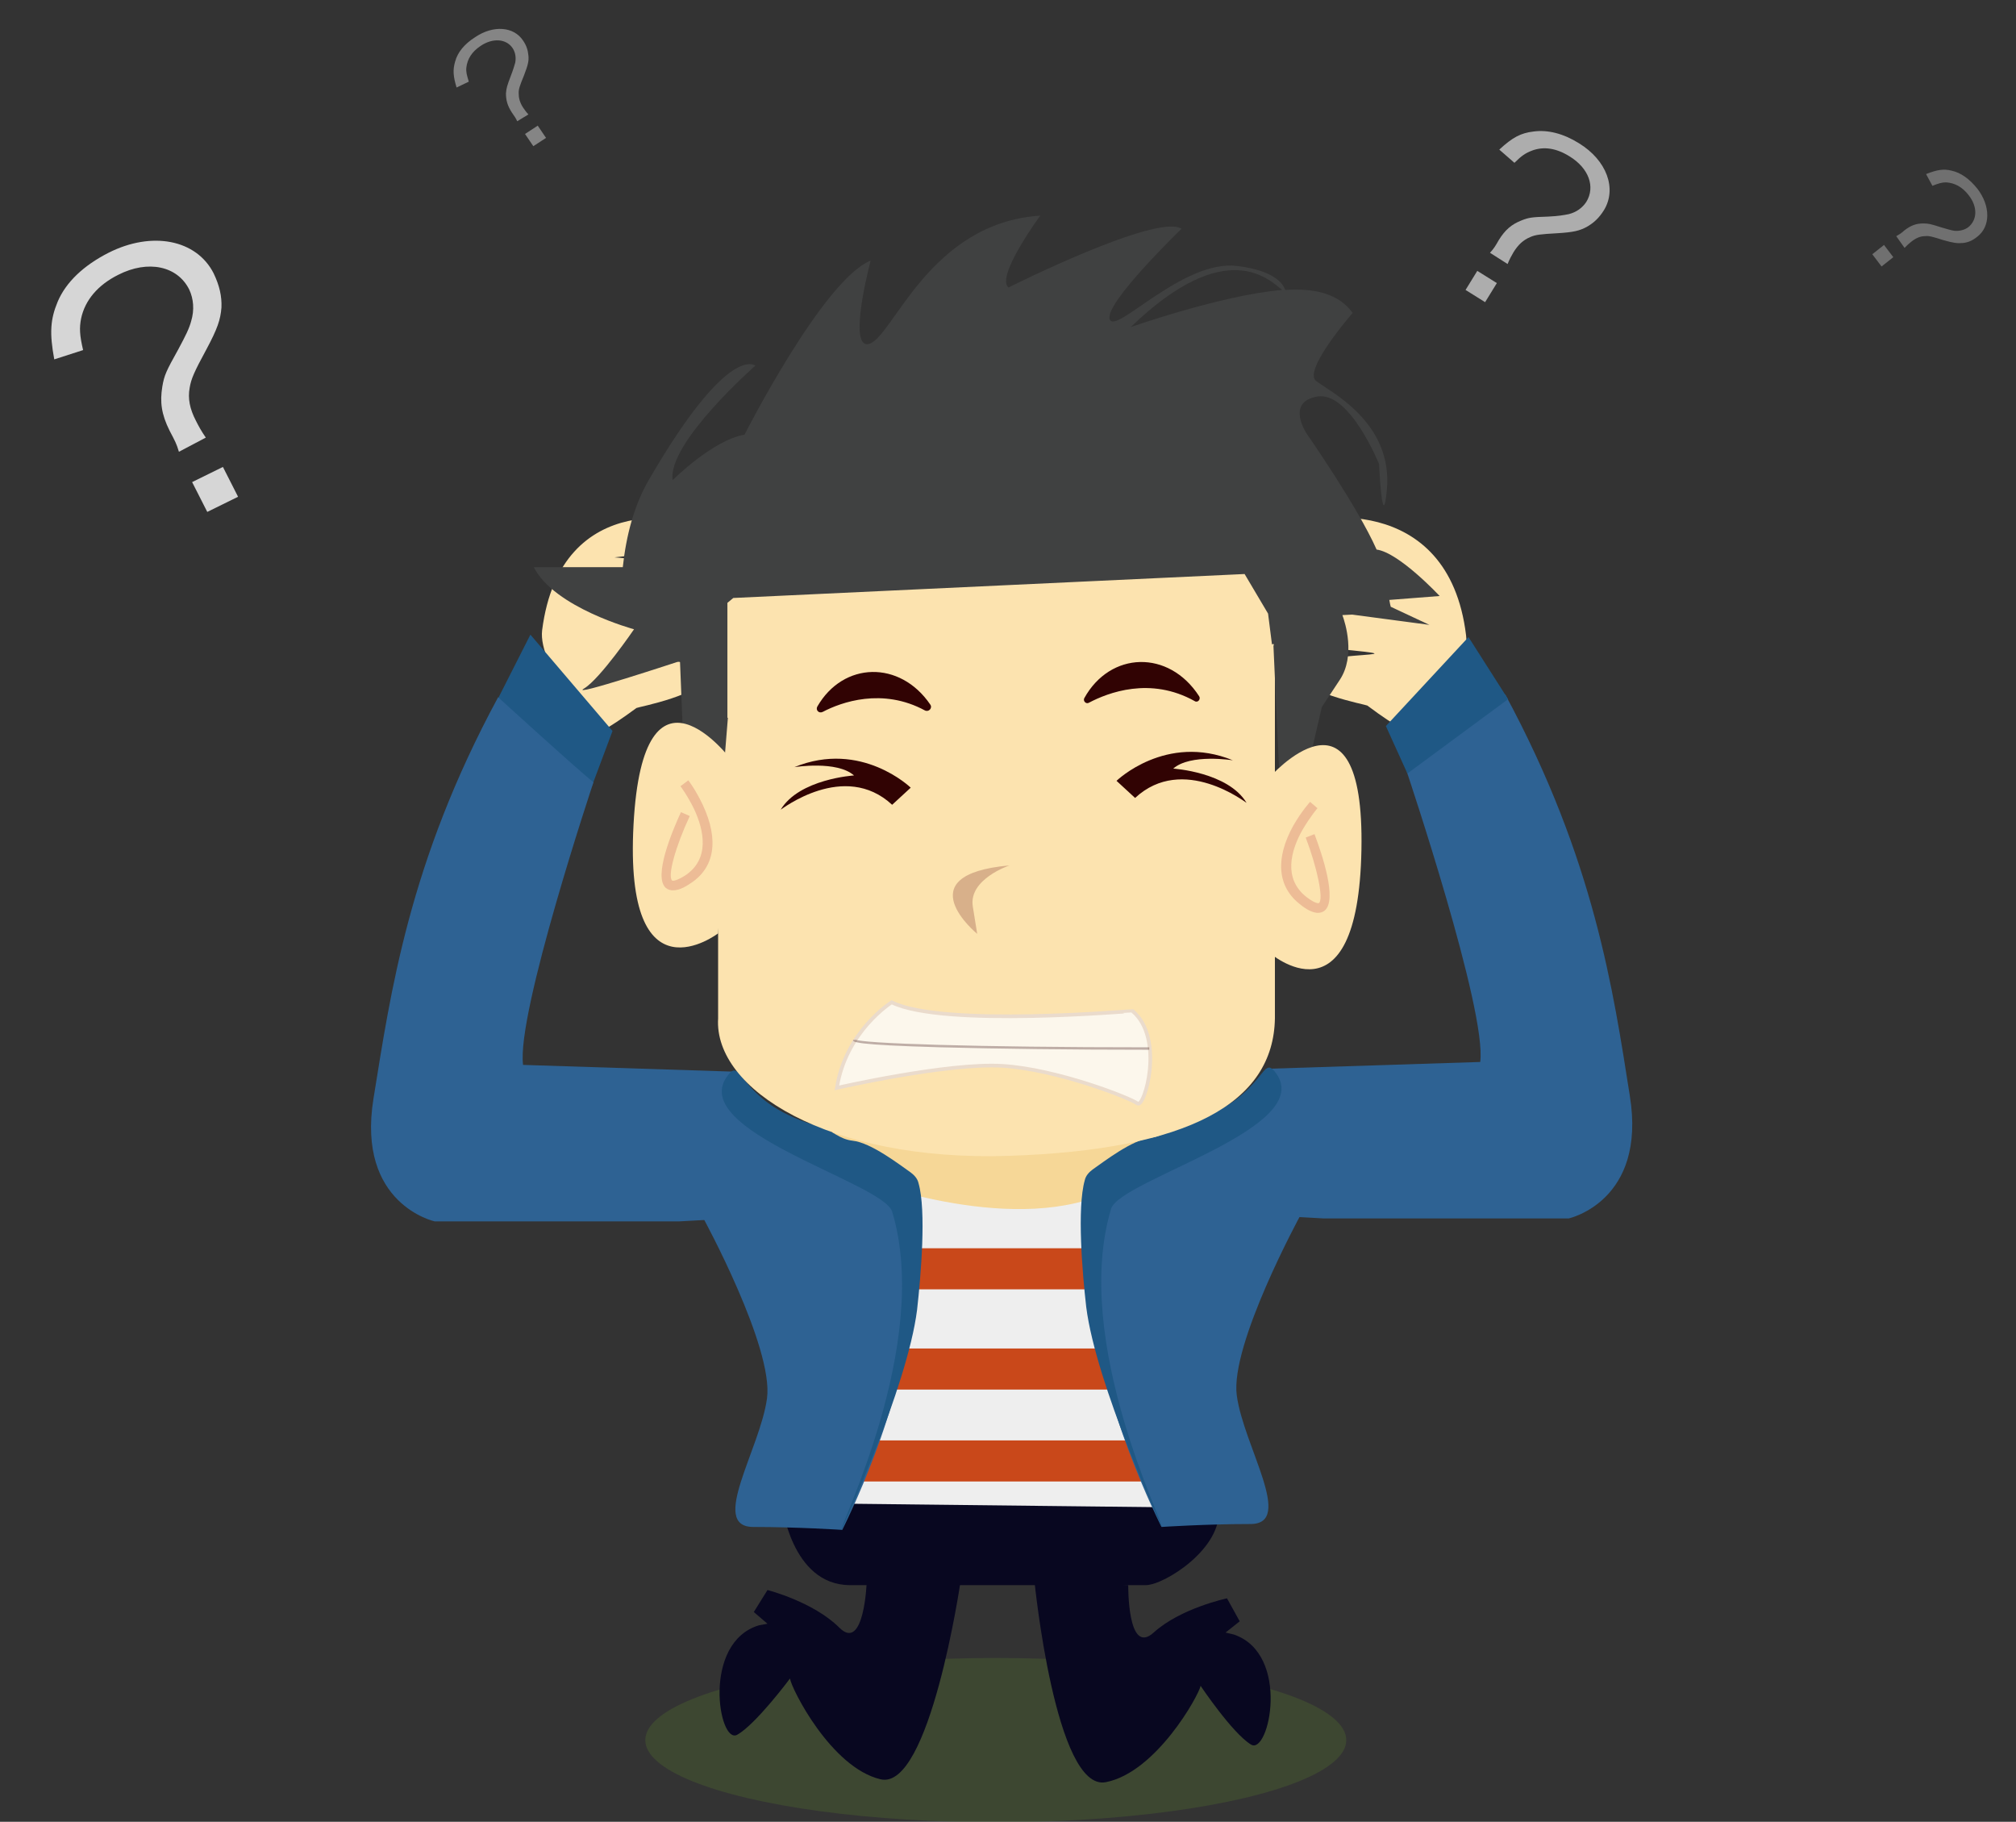<?xml version="1.0" encoding="utf-8"?>
<!-- Generator: Adobe Illustrator 18.0.0, SVG Export Plug-In . SVG Version: 6.00 Build 0)  -->
<!DOCTYPE svg PUBLIC "-//W3C//DTD SVG 1.1//EN" "http://www.w3.org/Graphics/SVG/1.1/DTD/svg11.dtd">
<svg version="1.1" id="图层_1" xmlns="http://www.w3.org/2000/svg" xmlns:xlink="http://www.w3.org/1999/xlink" x="0px" y="0px"
	 viewBox="0 0 412.4 372.6" enable-background="new 0 0 412.4 372.6" xml:space="preserve">
<rect x="0" y="0" width="412.4" height="372.6" fill="#333333" stroke="none"/>
<g>
	<ellipse opacity="0.32" fill="#52722E" cx="203.7" cy="355.9" rx="71.7" ry="16.8"/>
	<path fill="#F6D797" d="M238.1,249.7h-60.8c-4.4,0-8-3.6-8-8v-6.4c0-4.4,3.6-8,8-8h60.8c4.4,0,8,3.6,8,8v6.4
		C246.1,246.1,242.5,249.7,238.1,249.7z"/>
	<path fill="#EEEEEE" d="M176.7,241.3c0,0,31.7,12.1,51.2,1.9s16.8,65.2,16.8,65.2l-77.3,0.9L176.7,241.3z"/>
	<path fill="#080720" d="M159.9,307.4c0,0,1.9,16.8,14,16.8c12.1,0,56.8,0,60.5,0c3.7,0,15.8-7.5,14.9-15.8L159.9,307.4z"/>
	<path fill="#080720" d="M196.5,323.4c0,0-6.3,43-16.4,40.5c-10.1-2.4-18.2-18.5-18.5-20.6c0,0-7,9.4-10.8,11.5
		c-3.8,2.1-7.3-18.9,4.5-22.4l1.7-0.3l-2.8-2.4l2.8-4.5c0,0,9.4,2.4,14.7,7.7c5.1,5.1,5.6-9.4,5.6-9.4H196.5z"/>
	<path fill="#080720" d="M211.6,323.3c0,0,4.3,43.2,14.6,41.2s19-17.7,19.4-19.7c0,0,6.5,9.7,10.3,12c3.7,2.3,8.2-18.5-3.5-22.5
		l-1.7-0.4l2.9-2.3l-2.6-4.7c0,0-9.5,2-15,7c-5.4,4.9-5.2-9.7-5.2-9.7L211.6,323.3z"/>
	<rect x="169.2" y="255.3" fill="#C9481A" width="70.6" height="8.4"/>
	<rect x="171.3" y="275.8" fill="#C9481A" width="70.6" height="8.4"/>
	<rect x="171.3" y="294.6" fill="#C9481A" width="70.6" height="8.4"/>
	<path fill="#FCE3AF" d="M121.8,150.1c0,0-11.8-13.8-10.9-21.2c3.8-29.6,31.4-23.2,35.6-20.4c4.2,2.8-20.8,5.5-20.8,5.5
		s22,1.6,25.2,5.1c3.2,3.5-22.7-0.1-22.7-0.1s23.4,3.8,24.9,7.8c1.5,4-18.1-2.6-18.1-2.6s21.4,6.2,20,12.2
		c-0.5,2.1-5.3-4.4-13.2-3.7c-29.8,2.8,0.3,0.2,3,5.2c-0.7,4.2-14.3,6.7-14.6,6.9C123.7,149.6,121.8,150.1,121.8,150.1z"/>
	<polygon fill="#1F5885" points="108.5,129.8 125.3,149.5 121,161 101.1,144.4 	"/>
	<g>
		<path fill="#2E6293" d="M101.9,142.6c0,0,16,14.6,19.5,17.4c0,0-15.8,47.3-14.4,57.8l43.8,1.4c0,0,7.6,10.7,17.3,11.4l-4,17.8
			l-25.1,1.4H88.9c0,0-16-3.5-12.5-25.1C79.9,203.1,83.6,176.4,101.9,142.6z"/>
		<path fill="#2E6293" d="M180.2,240.7l-10.8-9.1l-40.7,4.1l15.2,13.5c0,0,14.4,26.4,13,36.8c-1.4,10.4-11.9,26.3-2.8,26.3
			c9.1,0,18.2,0.6,18.2,0.6s13.3-26.3,13.3-44.6C185.4,249.9,180.2,240.7,180.2,240.7z"/>
		<path fill="#1F5885" d="M187.9,242c-0.2-0.9-0.8-1.6-1.6-2.2c-2.3-1.6-8.1-6.1-11.9-6.5c-2.7-0.3-4.2-2.1-6.4-2.8
			c-17.1-4.6-16-14.5-19-10.7c-9.2,11.4,31.6,22,33.5,28c8.2,27.1-11.2,65-10.3,65c0,0,13.4-29,15.4-44.9
			C188.4,260.8,189.5,247.6,187.9,242z"/>
	</g>
	<g>
		<path fill="#FCE3AF" d="M288.1,149.6c0,0,13-10,11.8-19.7c-3.6-29.6-32.3-24.7-36.5-21.9s20.8,5.5,20.8,5.5s-22,1.6-25.2,5.1
			c-3.2,3.5,22.7-0.1,22.7-0.1s-23.4,3.8-24.9,7.8c-1.5,4,18.1-2.6,18.1-2.6s-21.4,6.2-20,12.2c0.5,2.1,5.3-4.4,13.2-3.7
			c29.8,2.8-0.3,0.2-3,5.2c0.7,4.2,14.3,6.7,14.6,6.9C286.1,149.1,288.1,149.6,288.1,149.6z"/>
		<g>
			<path fill="#2E6293" d="M307.9,142c0,0-16.6,13.1-20.1,15.9c0,0,16.4,48.8,15,59.3l-43.8,1.4c0,0-7.6,10.7-17.3,11.4l4,17.8
				l25.1,1.4h50.1c0,0,16-3.5,12.5-25.1C330,202.6,326.2,175.9,307.9,142z"/>
			<path fill="#2E6293" d="M229.6,240.1l10.8-9.1l40.7,4.1L266,248.6c0,0-14.4,26.4-13,36.8c1.4,10.4,11.9,26.3,2.8,26.3
				s-18.2,0.6-18.2,0.6s-13.3-26.3-13.3-44.6C224.4,249.4,229.6,240.1,229.6,240.1z"/>
			<path fill="#1F5885" d="M221.9,241.4c0.2-0.9,0.8-1.6,1.6-2.2c2.3-1.6,8.1-6.1,11.9-6.5c2.7-0.3,4.2-2.1,6.4-2.8
				c17.1-4.6,16-14.5,19-10.7c9.2,11.4-31.6,22-33.5,28c-8.2,27.1,11.2,65,10.3,65c0,0-13.4-29-15.4-44.9
				C221.4,260.3,220.3,247.1,221.9,241.4z"/>
		</g>
	</g>
	<path fill="#FCE3AF" d="M206.3,236.4c-37,1.2-60.3-13.7-59.4-28.1v-96.1c0-7.8,7.5-14.2,16.8-14.2H244c9.2,0,16.8,6.4,16.8,14.2
		v96.1C260.5,225.5,243.3,235.2,206.3,236.4z"/>
	<path fill="#310303" d="M221.8,142.8c5.3-9.6,17.3-10,23.5-0.4c0.4,0.6-0.3,1.4-0.9,1c-9.1-5.1-17.8-1.7-21.6,0.3
		C222.2,144.1,221.5,143.4,221.8,142.8z"/>
	<path fill="#310303" d="M167.2,144.5c5.3-9.2,16.9-9.5,23.1-0.4c0.5,0.7-0.3,1.6-1.1,1.2c-8.7-4.7-17.1-1.7-20.9,0.3
		C167.5,146,166.8,145.2,167.2,144.5z"/>
	<path fill="#310303" d="M182.5,164.6l3.8-3.5c0,0-10.1-9.8-23.8-4.2c0,0,8.7-1.4,12.2,1.7c0,0-11.2,0.7-15,7
		C159.8,165.6,172.7,155.5,182.5,164.6z"/>
	<path fill="#310303" d="M232.2,163.2l-3.8-3.5c0,0,10.1-9.8,23.8-4.2c0,0-8.7-1.4-12.2,1.7c0,0,11.2,0.7,15,7
		C254.9,164.2,242,154.1,232.2,163.2z"/>
	<g>
		<path fill="#FCF7EC" stroke="#EADBCC" stroke-width="0.75" stroke-miterlimit="10" d="M182.4,205c0,0-9.4,5.9-11.2,17.5
			c0,0,22.7-5.2,33.9-4.5s26.2,6.6,27.6,7.7c1.4,1,5.6-13.3-1-18.9C231.6,206.7,192.9,210.2,182.4,205z"/>
		<g opacity="0.6">
			<path opacity="0.5" fill="#2E0303" d="M235.1,214.7c-16.2,0-31.3-0.2-42.7-0.5c-17.9-0.5-17.9-1.1-17.9-1.5h0.5
				c0-0.1,0-0.1-0.1-0.1c1.1,0.8,24.4,1.6,60.2,1.6V214.7z"/>
		</g>
	</g>
	<path opacity="0.8" fill="#CFA481" d="M206.5,177c0,0-8.4,2.8-7.5,8.4s0.9,5.6,0.9,5.6S185.1,178.9,206.5,177z"/>
	<g opacity="0.6">
		<path fill="#FFFFFF" d="M306.2,57.9l-2.4,3.9l-4-2.5l2.4-3.9L306.2,57.9z M304.8,51.7c0.8-0.9,1-1.2,1.8-2.6
			c1.3-2.1,2.6-3.2,4.6-4c1.5-0.6,2.1-0.7,5.5-0.8c2.1-0.1,3.2-0.3,4.2-0.5c1.6-0.4,2.8-1.3,3.6-2.5c1.9-3.1,0.5-6.9-3.4-9.3
			c-2.7-1.7-5.3-2.1-7.7-1.2c-1.3,0.5-2.1,1-3.6,2.5l-3.1-2.7c2.7-2.5,4.4-3.4,7-3.7c2.9-0.4,6.1,0.4,9.3,2.4
			c5.7,3.5,7.8,9.3,5.1,13.7c-1,1.6-2.1,2.6-3.5,3.4c-1.5,0.8-2.7,1.1-6,1.3c-3.5,0.2-4.5,0.3-5.6,0.8c-1.4,0.6-2.4,1.5-3.4,3.1
			c-0.4,0.7-0.8,1.4-1.2,2.4L304.8,51.7z"/>
	</g>
	<g opacity="0.3">
		<path fill="#FFFFFF" d="M387.3,52.6l-2.4,1.9l-1.9-2.5l2.4-1.9L387.3,52.6z M387.9,48.3c0.7-0.4,0.9-0.5,1.7-1.2
			c1.3-1,2.4-1.4,3.8-1.4c1.1,0,1.5,0.1,3.7,0.8c1.4,0.4,2,0.6,2.7,0.7c1.1,0.1,2.1-0.2,2.8-0.7c1.9-1.5,2-4.2,0.1-6.6
			c-1.3-1.7-2.9-2.5-4.6-2.6c-0.9,0-1.5,0.2-2.8,0.7l-1.3-2.4c2.3-0.9,3.6-1.1,5.2-0.7c1.9,0.4,3.7,1.7,5.3,3.7
			c2.7,3.5,2.7,7.7,0,9.8c-1,0.8-1.9,1.2-3,1.3c-1.1,0.1-1.9,0-4-0.6c-2.2-0.7-2.9-0.9-3.7-0.8c-1,0-1.9,0.4-2.9,1.2
			c-0.4,0.3-0.8,0.7-1.3,1.2L387.9,48.3z"/>
	</g>
	<g opacity="0.8">
		<path fill="#FFFFFF" d="M36.6,92.4c-0.5-1.7-0.8-2.2-1.9-4.3c-1.7-3.4-2-5.9-1.5-9c0.4-2.4,0.8-3.2,3.3-7.7
			c1.5-2.8,2.2-4.2,2.6-5.7c0.7-2.3,0.5-4.6-0.4-6.5c-2.4-4.8-8.4-6.1-14.5-3c-4.2,2.1-6.8,5.2-7.6,8.9c-0.4,2-0.3,3.5,0.4,6.5
			l-5.9,1.9c-1-5.4-0.8-8.2,0.7-11.8c1.7-4,5.3-7.4,10.4-10c8.9-4.5,18-2.7,21.5,4.2c1.2,2.5,1.7,4.7,1.6,7
			c-0.2,2.5-0.8,4.3-3.1,8.6c-2.5,4.6-3.1,6-3.4,7.8c-0.4,2.2,0,4.3,1.3,6.8c0.5,1,1.1,2.1,2,3.4L36.6,92.4z M45.6,95.5l3.1,6.1
			l-6.3,3.1l-3.1-6.1L45.6,95.5z"/>
	</g>
	<g opacity="0.4">
		<path fill="#FFFFFF" d="M105.8,24.8c-0.3-0.7-0.5-0.9-1.1-1.8c-0.9-1.4-1.2-2.5-1.2-3.9c0.1-1.1,0.2-1.5,1-3.6
			c0.5-1.3,0.7-2,0.9-2.7c0.2-1.1,0-2.1-0.5-2.9c-1.3-2-4.1-2.2-6.6-0.5c-1.8,1.2-2.7,2.7-2.9,4.4c-0.1,0.9,0.1,1.6,0.5,2.9
			l-2.5,1.2c-0.7-2.3-0.8-3.6-0.3-5.3c0.5-1.9,1.9-3.6,4.1-5c3.7-2.5,7.9-2.2,9.8,0.7c0.7,1,1,2,1.1,3.1c0.1,1.1-0.1,1.9-0.9,4
			c-0.9,2.2-1.1,2.8-1.1,3.6c0,1,0.2,1.9,0.9,3c0.3,0.4,0.6,0.9,1.1,1.4L105.8,24.8z M110,25.7l1.7,2.5l-2.6,1.7l-1.7-2.5L110,25.7z
			"/>
	</g>
	<g>
		<path fill="#404141" d="M284.2,122.7l10.3-0.8c0,0-8.3-8.9-12.9-9.5c-3.9-8.8-14.3-23.7-14.3-23.7s-4.4-6.5,2.2-7.6
			s12.6,13.8,12.6,13.8s0.7,14.7,1.6,5.3c1.3-13.9-11.7-20.1-14.5-22.3c-2.7-2.2,7.5-13.9,7.5-13.9c-3.6-5-10.2-4.9-13.8-4.7
			c-0.3-0.9-1.7-3.9-9.8-4.9C242,53,228.1,68.6,227,65.3c-1.1-3.3,14.7-18.5,14.7-18.5c-4.9-3.3-35.4,12-35.4,12
			c-2.7-2.2,6.5-14.7,6.5-14.7c-22.6,1.5-30,24.5-34.9,26.2c-4.1,1.4-1-12.4,0.2-17c-9.7,3.9-25.8,35.6-25.8,35.6
			c-6.5,1.1-14.7,9.3-14.7,9.3c-1.1-7.6,16.9-23.4,16.9-23.4s-5.4-4.9-21.8,23.4c-3,5.2-4.6,11.3-5.3,17.8h-18.2
			c4.2,8.3,20.5,12.7,20.5,12.7s-6.9,10.1-10.2,12.1c-3.4,2,19.6-5.6,19.6-5.6l0.9,22.4l7.5,6.5l1.4-17.3h-0.1v-23.5l1.2-1
			l104.6-4.9l4.8,8.1l0.8,6.3c0.6-0.3,0.3,0.3,0.3,0.3l1.5,33l5.6-8.4l2.8-12.1c0,0,0,0,3.7-5.6c3.2-4.9,1.1-11.6,0.5-13.2l2-0.1
			l15.8,2.1l-7.9-3.7C284.3,123.4,284.3,123.1,284.2,122.7z M231.3,66.9c19.6-18.9,28.4-9.6,31-7.6
			C250.1,60.3,231.3,66.9,231.3,66.9z"/>
	</g>
	<g>
		<path fill="#FCE3AF" d="M149.5,155.3c0,0-17.9-23.7-19.9,13.3c-2,37,17.3,22.3,17.3,22.3L149.5,155.3z"/>
		<g opacity="0.6">
			<path fill="#E2A286" d="M137.7,182.1c-0.5,0-1-0.1-1.5-0.5c-2.6-2.3,1.3-11.6,3.1-15.5l1.8,0.8c-2.9,6.2-4.6,12.3-3.6,13.2
				c0,0,0.5,0.3,2.6-1c5.2-3.4,3.9-9.3,1.9-13.6c-1.3-2.7-2.8-4.7-2.8-4.7l1.6-1.2c0.1,0.1,1.6,2.1,3,5.1c3.3,7.1,2.4,12.8-2.6,16
				C140.6,181.1,139.1,182.1,137.7,182.1z"/>
		</g>
	</g>
	<g>
		<path fill="#FCE3AF" d="M259.6,159.1c0,0,19.6-22.4,18.9,14.7c-0.7,37-18.9,21-18.9,21V159.1z"/>
		<g opacity="0.6">
			<path fill="#E2A286" d="M269.6,186.7c-1.4,0-3-1.2-3.6-1.7c-4.7-3.6-5.2-9.4-1.4-16.2c1.6-2.8,3.3-4.7,3.4-4.8l1.5,1.3
				c0,0-1.6,1.9-3.1,4.5c-2.3,4.1-4,9.9,0.9,13.7c2,1.5,2.5,1.2,2.5,1.2c1-0.7-0.3-7.1-2.7-13.4l1.8-0.7c1.5,4,4.8,13.6,2,15.7
				C270.5,186.6,270,186.7,269.6,186.7z"/>
		</g>
	</g>
</g>
<polygon fill="#1F5885" points="300.4,130.3 283.5,148.5 287.9,158.2 308.5,143 "/>
</svg>
